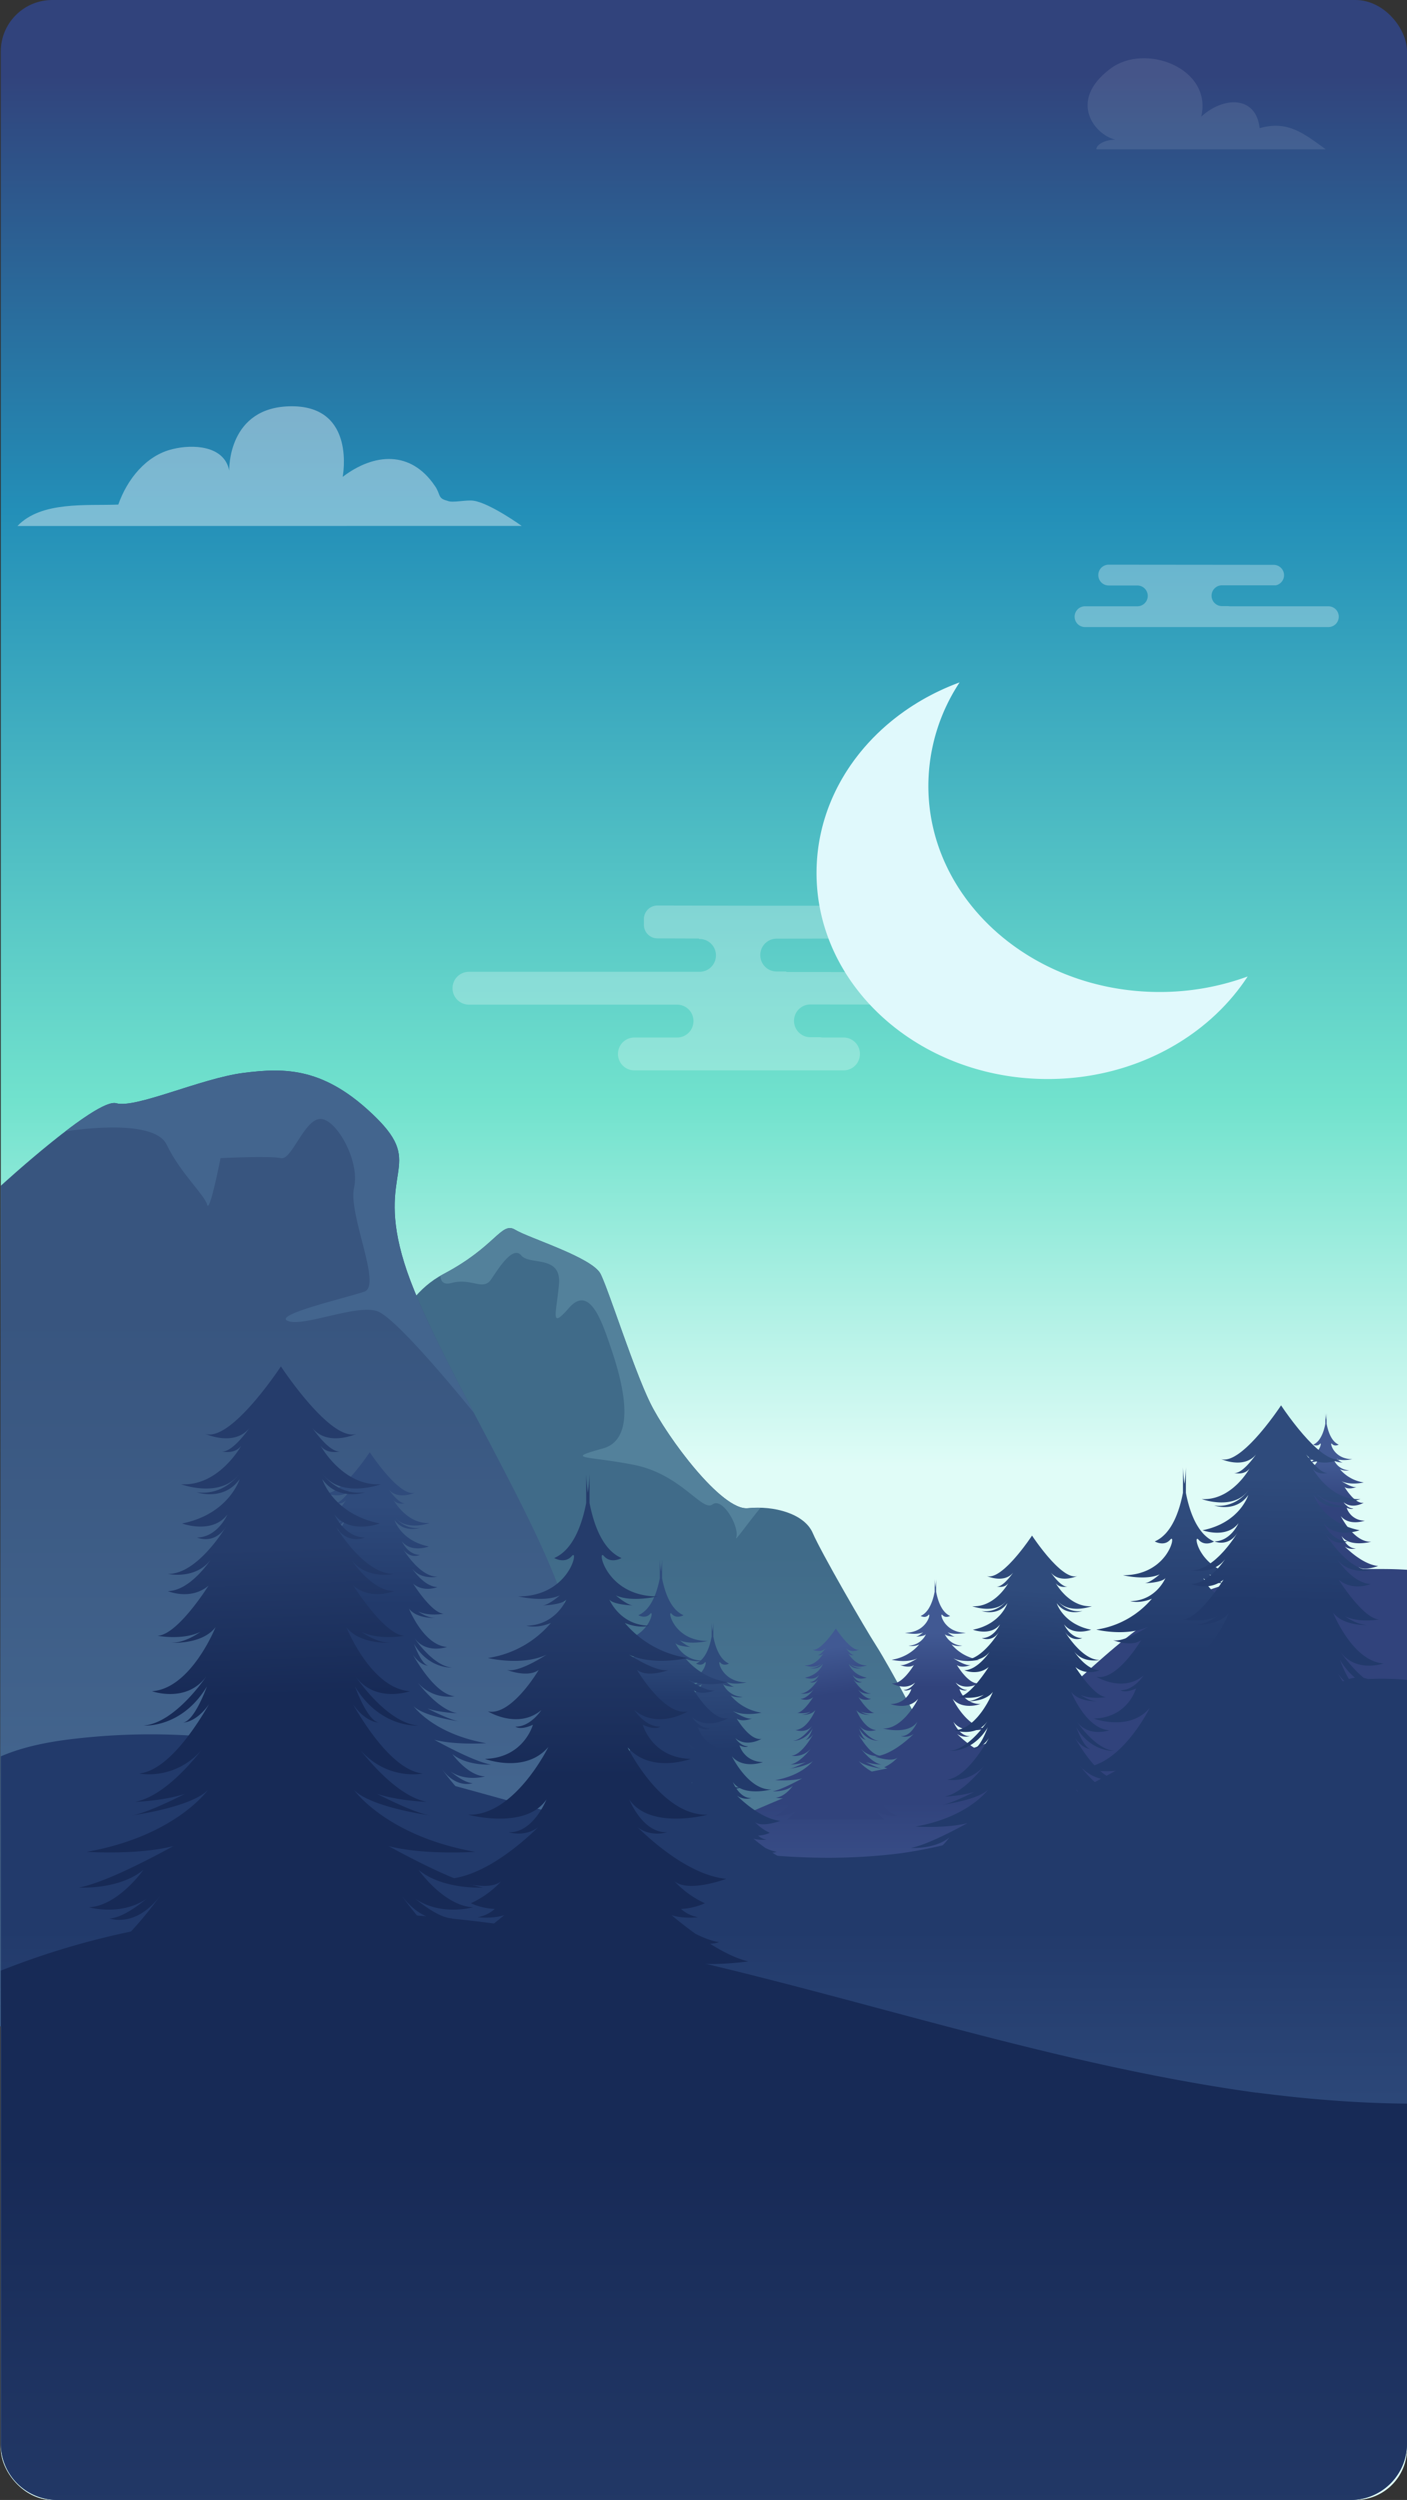 <svg id="Layer_1" data-name="Layer 1" xmlns="http://www.w3.org/2000/svg" xmlns:xlink="http://www.w3.org/1999/xlink" viewBox="0 0 839.22 1491.11"><rect x="0" y="0" width="839.22" height="1491.11" fill="#333333" stroke="none"/><defs><style>.cls-1{fill:url(#linear-gradient);}.cls-2{fill:url(#linear-gradient-2);}.cls-3{fill:url(#linear-gradient-3);}.cls-4{fill:#43658e;}.cls-5{fill:#53819b;}.cls-6{fill:url(#linear-gradient-4);}.cls-7{fill:url(#linear-gradient-5);}.cls-8{fill:url(#linear-gradient-6);}.cls-9{fill:url(#linear-gradient-7);}.cls-10{fill:url(#linear-gradient-8);}.cls-11{fill:url(#linear-gradient-9);}.cls-12{fill:url(#linear-gradient-10);}.cls-13{fill:url(#linear-gradient-11);}.cls-14{fill:url(#linear-gradient-12);}.cls-15{fill:url(#linear-gradient-13);}.cls-16{fill:url(#linear-gradient-14);}.cls-17{fill:url(#linear-gradient-15);}.cls-18{fill:url(#linear-gradient-16);}.cls-19{fill:url(#linear-gradient-17);}.cls-20{opacity:0.1;}.cls-21,.cls-22,.cls-23{fill:#fff;}.cls-22{opacity:0.3;}.cls-23{opacity:0.25;}.cls-24{fill:#e0f9fc;}.cls-25{opacity:0.4;}</style><linearGradient id="linear-gradient" x1="419.84" y1="883.61" x2="419.84" y2="44.86" gradientUnits="userSpaceOnUse"><stop offset="0.01" stop-color="#e0fcf7"/><stop offset="0.27" stop-color="#71e2cd"/><stop offset="0.69" stop-color="#238fb8"/><stop offset="1" stop-color="#31437c"/></linearGradient><linearGradient id="linear-gradient-2" x1="1055.01" y1="1386.08" x2="1055.01" y2="1161.37" gradientUnits="userSpaceOnUse"><stop offset="0" stop-color="#53819b"/><stop offset="1" stop-color="#406b89"/></linearGradient><linearGradient id="linear-gradient-3" x1="1023.12" y1="1304.19" x2="1023.12" y2="1021.05" gradientUnits="userSpaceOnUse"><stop offset="0" stop-color="#43658e"/><stop offset="1" stop-color="#38557f"/></linearGradient><linearGradient id="linear-gradient-4" x1="1151.95" y1="1389.75" x2="1151.95" y2="1311.38" gradientUnits="userSpaceOnUse"><stop offset="0" stop-color="#415993"/><stop offset="1" stop-color="#31437c"/></linearGradient><linearGradient id="linear-gradient-5" x1="1140.44" y1="1220.26" x2="1144.16" y2="1247.49" xlink:href="#linear-gradient-4"/><linearGradient id="linear-gradient-6" x1="1212.16" y1="1210.38" x2="1212.16" y2="1242.45" xlink:href="#linear-gradient-4"/><linearGradient id="linear-gradient-7" x1="1445.2" y1="1109.15" x2="1445.2" y2="1135.55" xlink:href="#linear-gradient-4"/><linearGradient id="linear-gradient-8" x1="1075.65" y1="1236.92" x2="1077.11" y2="1280.01" gradientUnits="userSpaceOnUse"><stop offset="0" stop-color="#2f4b7c"/><stop offset="1" stop-color="#223a6b"/></linearGradient><linearGradient id="linear-gradient-9" x1="875.01" y1="1134.09" x2="875.01" y2="1193.25" xlink:href="#linear-gradient-8"/><linearGradient id="linear-gradient-10" x1="1048.62" y1="1221.27" x2="1048.62" y2="1250.49" xlink:href="#linear-gradient-8"/><linearGradient id="linear-gradient-11" x1="1074.26" y1="1519.07" x2="1074.26" y2="1387.02" xlink:href="#linear-gradient-8"/><linearGradient id="linear-gradient-12" x1="1282.91" y1="1185.49" x2="1279.26" y2="1232.97" xlink:href="#linear-gradient-8"/><linearGradient id="linear-gradient-13" x1="1360.76" y1="1139.71" x2="1360.76" y2="1220.57" xlink:href="#linear-gradient-8"/><linearGradient id="linear-gradient-14" x1="1413.01" y1="1117.45" x2="1411.41" y2="1191.32" xlink:href="#linear-gradient-8"/><linearGradient id="linear-gradient-15" x1="813.51" y1="1159.12" x2="816.79" y2="1247.86" gradientUnits="userSpaceOnUse"><stop offset="0" stop-color="#253c6b"/><stop offset="1" stop-color="#172a56"/></linearGradient><linearGradient id="linear-gradient-16" x1="1005.06" y1="1196.92" x2="1005.06" y2="1295.15" xlink:href="#linear-gradient-15"/><linearGradient id="linear-gradient-17" x1="1074.26" y1="1792.98" x2="1074.26" y2="1518.63" xlink:href="#linear-gradient-15"/></defs><rect class="cls-1" x="0.47" width="838.75" height="1491.11" rx="30.7"/><path class="cls-2" d="M884.5,1051.1S887.78,1012.48,919,996s34.36-31.45,42.65-26.41,46.09,16.55,51,26.41,19.72,56.82,29.58,76.89,42.6,64.45,58.28,62.8,33.75,3.33,38.68,14.81,31.23,57,37.8,67.12,35.78,62.69,34.33,67.62,26.87,74,26.87,74l-100.64,44.28-215.14-46.87s-41.49-95.16-48.89-105S884.5,1051.1,884.5,1051.1Z" transform="translate(-654.42 -236.13)"/><path class="cls-3" d="M654.83,943.45s57.35-52.58,68.9-49.3,50.43-14.79,75.76-18.07,48.73-3.29,78.9,26.29-.15,31.22,17.18,87.1,86.92,161,99.17,216.32,48.14,168.14,62.57,175.58,334.5,32.6,334.5,32.6L1079,1551.86,654.42,1444.69Z" transform="translate(-654.42 -236.13)"/><path class="cls-4" d="M753.85,918.87c8,16.8,22.65,30,24.11,35.79s8-27.76,8-27.76,29.58-1.46,36,0,13.7-22.64,23.2-23.37,24.1,24.83,20.45,40.9,16.74,58.44,6.18,62.09-55.12,13.88-45.62,17.53,40.9-10.23,53.32-5.84,57.51,60.54,57.59,60.64c-17.65-33.59-34.21-65.85-41.51-89.38-17.33-55.88,13-57.52-17.18-87.1s-53.58-29.58-78.9-26.29-64.2,21.36-75.76,18.07c-4.76-1.35-17.3,6.78-30.39,16.82h0S745.82,902.07,753.85,918.87Z" transform="translate(-654.42 -236.13)"/><path class="cls-5" d="M947.36,999.22c4.81-7.13,13-20.27,18-14.25s24.1-.56,22.46,17.25-5.48,27.13,6,14,18.63,5.48,23.56,19.72,20.27,57.52-3.29,64.1-9.82,4.24,18.37,9.79,40.81,28.22,46.91,23.62,16.35,13.7,14.16,19.73c-1,2.86,5.83-7.17,14.5-17.71a57.9,57.9,0,0,0-7.47.28c-15.68,1.65-48.42-42.73-58.28-62.8s-24.65-67-29.58-76.89-42.73-21.36-51-26.41S950.23,979.61,919,996c-.64.34-1.26.7-1.88,1.06.18,3.28,1.76,5.61,6.55,4.31C935.73,998.12,942.55,1006.34,947.36,999.22Z" transform="translate(-654.42 -236.13)"/><path class="cls-6" d="M1493.64,1172.43c-4.78-.32-9.58-.44-14.37-.46-15.89-.06-31.82,0-47.67,1.23-32.92,2.56-64.62,10.56-91.94,29.75-12,8.43-23.16,18-34.09,27.77-5.15,4.61-10.27,9.25-15.47,13.8-2.6,2.27-5.21,4.52-7.86,6.72-1.32,1.1-2.64,2.19-4,3.27l-2.37,1.89-.85.64c-5,3.72-10.18,7.3-15.57,10.51q-4.48,2.67-9.17,5a70,70,0,0,1-9.58,4.16c-14.7,5.49-30.07,8.84-45.43,11.91-14.85,3-29.79,5.64-44.4,9.66-16.36,4.5-31.79,11.37-47.34,18-10.54,4.52-27.91,10.88-39.78,12.66-17.31,2.58-35.3.92-52.62-.59-34.89-3-69.57-4.35-104.54-1.73-15.91,1.2-31.77,3.09-47.53,5.51a39,39,0,0,0-19.31-1.67c-17.38,2.76-28.15,18.29-29.38,35.09-2.56,34.82,32.15,53.5,54.28,73.67,24.19,22,46.93,45.25,73.88,64.06,25.45,17.77,53.31,31.69,82.23,42.87,60.23,23.29,125.34,32.31,189.65,33.06,35.1.41,70.18-1.64,105.11-5s70.43-7.1,105.13-13.22c25.09-4.43,50.55-11.47,73-24Zm-646,192-.11,0c.18,0,.3,0,.34,0Z" transform="translate(-654.42 -236.13)"/><path class="cls-7" d="M1190.67,1319.15c-5.71.48-15.26-13.1-15.26-13.1,4.62,6.19,9.53,4.32,9.53,4.32-2.14-.07-5-2.11-6.93-3.67,4.83,3.3,10.77,1.59,10.77,1.59-5.45-.24-10.17-7-10.17-7,4.56,3.77,12,3.29,12,3.29-4.43-.81-12.35-4.85-17.61-7.73,6.52,1.73,16.17,1.08,16.17,1.08-16.53-2.92-22.59-11.52-22.59-11.52,2.94,3,12.71,4.53,14.2,4.74-2.37-.37-6.71-2.4-9.91-4a38.9,38.9,0,0,0,9.25,1.49c-4.8-.93-9.68-6.28-12.3-9.58a12.79,12.79,0,0,0,11.56,4.3c-5.15-.55-10.28-8.16-13-12.91,2.44,3.46,4.79,3.41,4.79,3.41-2.16-.4-4.4-6.73-4.4-6.73,4.72,7.85,11.76,7.29,11.76,7.29-5.92-.48-11.68-9.21-11.68-9.21,3.68,5.13,10.16,2.8,10.16,2.8-7.28-.48-11.85-11.92-11.85-11.92,2.23,2.9,7,3,8.4,2.9a10,10,0,0,1-5.6-2c3.39,1.62,8,.74,8,.74-3.76-.16-9.5-9.34-9.5-9.34,3.36,2.83,7.58,1,7.58,1-4.22,0-8-5.81-8-5.81,2.83,3.73,8,2.61,8,2.61-5.66.11-10.94-9-10.94-9,2.19,3.68,5.5,2.18,5.5,2.18-3.85-.05-5.66-4.26-5.66-4.26,2.88,3.73,8.43,1.65,8.43,1.65-8.75-1.76-10.73-8.27-10.73-8.27,3,4.21,8,2.45,8,2.45a8.59,8.59,0,0,1-8-3.52c3.47,4.8,10.94,2,10.94,2-7.09.43-11.26-7.21-11.26-7.21,1.29,1.77,3.69,1.07,3.69,1.07-2,.38-5.18-4.32-5.18-4.32,2.88,3.52,8.22,1.07,8.22,1.07-4.8,1.6-14.09-12.57-14.09-12.57s-9.3,14.17-14.1,12.57c0,0,5.34,2.45,8.22-1.07,0,0-3.2,4.7-5.18,4.32,0,0,2.4.7,3.69-1.07,0,0-4.17,7.64-11.26,7.21,0,0,7.47,2.77,10.94-2a8.59,8.59,0,0,1-8,3.52s5,1.76,8-2.45c0,0-2,6.51-10.73,8.27,0,0,5.55,2.08,8.43-1.65,0,0-1.81,4.21-5.66,4.26,0,0,3.31,1.5,5.5-2.18,0,0-5.28,9.07-10.94,9,0,0,5.12,1.12,7.95-2.61,0,0-3.73,5.76-7.95,5.81,0,0,4.22,1.82,7.58-1,0,0-5.74,9.18-9.5,9.34,0,0,4.62.88,8-.74a10,10,0,0,1-5.6,2c1.43.06,6.17,0,8.4-2.9,0,0-4.57,11.44-11.85,11.92,0,0,6.48,2.33,10.17-2.8,0,0-5.77,8.73-11.69,9.21,0,0,7,.56,11.76-7.29,0,0-2.24,6.33-4.4,6.73,0,0,2.35.05,4.79-3.41-2.73,4.75-7.86,12.36-13,12.91a12.79,12.79,0,0,0,11.56-4.3c-2.62,3.3-7.5,8.65-12.3,9.58a38.9,38.9,0,0,0,9.25-1.49c-3.2,1.62-7.54,3.65-9.91,4,1.49-.21,11.26-1.72,14.2-4.74,0,0-6.06,8.6-22.59,11.52,0,0,9.65.65,16.17-1.08-5.26,2.88-13.18,6.92-17.61,7.73,0,0,7.45.48,12-3.29,0,0-4.72,6.73-10.17,7,0,0,5.95,1.71,10.77-1.59-1.91,1.56-4.79,3.6-6.93,3.67,0,0,4.91,1.87,9.53-4.32,0,0-9.55,13.58-15.26,13.1,0,0,7.91.82,14-2.81a59.85,59.85,0,0,1-5.28,5h58a59.85,59.85,0,0,1-5.28-5C1182.76,1320,1190.67,1319.15,1190.67,1319.15Z" transform="translate(-654.42 -236.13)"/><path class="cls-8" d="M1188.7,1304.92c-4.39,2.72-13.08,7.68-17.83,7.59,0,0,1.4.21,3.51.41H1250c2.1-.2,3.5-.41,3.5-.41-4.75.09-13.43-4.87-17.82-7.59,6.16,2.23,18.49.44,18.49.44a34,34,0,0,1-10-4.6,7.68,7.68,0,0,0,2.35-.42,21.68,21.68,0,0,1-6.16-2.15c-2.24-1.61-4.38-3.31-6.28-4.89a18.8,18.8,0,0,0,7,.53,9,9,0,0,1-4.49-2.16,17,17,0,0,0,6.26-1.49,25,25,0,0,1-8-5.78c3.66,3.13,13.6-.61,13.6-.61-9.4-.84-19.33-9.68-23.21-13.5a9,9,0,0,0,7.78,1.33c-6.4.37-9.93-8.55-9.93-8.55,5.49,8.07,20.52,4,20.52,4-12.15.48-21-17.72-21-17.72,6,7.11,16.61,3.14,16.61,3.14a13,13,0,0,1-12.55-8.92c3.4,1.57,4.57.48,4.57.48-3.92.12-6.79-4.34-6.79-4.34,6.14,5.18,14,.36,14,.36-6.14,1.33-13.29-10.84-13.29-10.84,2.93,2.17,8.33,0,8.33,0-2.47.61-7.22-2-10.4-4,6.51,3,15.36.86,15.36.86a26.71,26.71,0,0,1-16.47-9.16,10,10,0,0,0,6.41.72,11.72,11.72,0,0,1-10.46-6.87c1,1.45,6.27,1.57,6.27,1.57-1.57,0-4.56-2.65-4.56-2.65,4.12,1.9,10.88.28,10.88.28-13.53,0-15.88-12.75-14-10.58s4.62.55,4.62.55c-5-2.16-7.31-8.94-8.36-14.41V1178a45.34,45.34,0,0,1-.44,4.88,46.68,46.68,0,0,1-.43-4.88v7.55c-1.06,5.47-3.35,12.25-8.36,14.41,0,0,2.76,1.62,4.62-.55s-.5,10.58-14,10.58c0,0,6.76,1.62,10.88-.28,0,0-3,2.65-4.57,2.65,0,0,5.23-.12,6.28-1.57a11.74,11.74,0,0,1-10.46,6.87,10,10,0,0,0,6.41-.72,26.75,26.75,0,0,1-16.48,9.16s8.86,2.17,15.37-.86c-3.18,2-7.93,4.6-10.4,4,0,0,5.4,2.17,8.32,0,0,0-7.14,12.17-13.29,10.84,0,0,7.85,4.82,14-.36,0,0-2.87,4.46-6.8,4.34,0,0,1.18,1.09,4.58-.48a13,13,0,0,1-12.55,8.92s10.59,4,16.6-3.14c0,0-8.89,18.2-21,17.72,0,0,15,4.09,20.53-4,0,0-3.53,8.92-9.94,8.55a9,9,0,0,0,7.79-1.33c-3.88,3.82-13.81,12.66-23.21,13.5,0,0,9.93,3.74,13.59.61a24.85,24.85,0,0,1-8,5.78,17,17,0,0,0,6.25,1.49,9,9,0,0,1-4.48,2.16,18.8,18.8,0,0,0,7-.53c-1.9,1.58-4,3.28-6.29,4.89a21.47,21.47,0,0,1-6.16,2.15,7.79,7.79,0,0,0,2.36.42,33.91,33.91,0,0,1-10,4.6S1182.54,1307.15,1188.7,1304.92Zm42.55,5.36h0l-.13-.22Zm-38-.22-.12.22h0A1.64,1.64,0,0,0,1193.21,1310.06Z" transform="translate(-654.42 -236.13)"/><path class="cls-9" d="M1425,1188.43c-3.79,2.35-11.29,6.62-15.39,6.55,0,0,1.21.18,3,.35h65.23c1.82-.17,3-.35,3-.35-4.09.07-11.59-4.2-15.38-6.55,5.31,1.93,16,.38,16,.38a29.51,29.51,0,0,1-8.64-4,6.7,6.7,0,0,0,2-.37,18.55,18.55,0,0,1-5.32-1.85c-1.93-1.39-3.78-2.85-5.42-4.22a16.31,16.31,0,0,0,6,.46,7.76,7.76,0,0,1-3.87-1.87,14.61,14.61,0,0,0,5.4-1.28,21.49,21.49,0,0,1-6.89-5c3.16,2.71,11.74-.52,11.74-.52-8.12-.73-16.69-8.36-20-11.65a7.76,7.76,0,0,0,6.72,1.15c-5.53.31-8.58-7.39-8.58-7.39,4.74,7,17.72,3.44,17.72,3.44-10.49.41-18.17-15.29-18.17-15.29,5.19,6.13,14.34,2.7,14.34,2.7a11.19,11.19,0,0,1-10.84-7.7c2.94,1.36,4,.42,4,.42-3.38.1-5.87-3.74-5.87-3.74,5.31,4.47,12.08.31,12.08.31-5.31,1.14-11.47-9.36-11.47-9.36,2.52,1.87,7.18,0,7.18,0-2.13.52-6.23-1.72-9-3.45,5.63,2.62,13.27.74,13.27.74a23.07,23.07,0,0,1-14.22-7.9,8.62,8.62,0,0,0,5.53.62,10.12,10.12,0,0,1-9-5.93c.9,1.25,5.42,1.36,5.42,1.36-1.36,0-3.94-2.29-3.94-2.29,3.55,1.64,9.39.24,9.39.24-11.68,0-13.71-11-12.11-9.13s4,.47,4,.47c-4.33-1.86-6.31-7.72-7.22-12.43v-6.53a41,41,0,0,1-.38,4.22c-.33-2.46-.37-4.22-.37-4.22v6.53c-.91,4.71-2.89,10.57-7.22,12.43,0,0,2.39,1.4,4-.47s-.43,9.13-12.11,9.13c0,0,5.84,1.4,9.39-.24,0,0-2.58,2.29-3.94,2.29,0,0,4.52-.11,5.42-1.36a10.12,10.12,0,0,1-9,5.93,8.62,8.62,0,0,0,5.53-.62,23.07,23.07,0,0,1-14.22,7.9s7.64,1.88,13.26-.74c-2.74,1.73-6.84,4-9,3.45,0,0,4.66,1.87,7.18,0,0,0-6.17,10.5-11.47,9.36,0,0,6.77,4.16,12.08-.31,0,0-2.49,3.84-5.87,3.74,0,0,1,.94,4-.42a11.19,11.19,0,0,1-10.84,7.7s9.14,3.43,14.34-2.7c0,0-7.68,15.7-18.17,15.29,0,0,13,3.53,17.71-3.44,0,0-3,7.7-8.57,7.39a7.76,7.76,0,0,0,6.72-1.15c-3.35,3.29-11.92,10.92-20,11.65,0,0,8.58,3.23,11.74.52a21.49,21.49,0,0,1-6.89,5,14.61,14.61,0,0,0,5.4,1.28,7.76,7.76,0,0,1-3.87,1.87,16.31,16.31,0,0,0,6-.46c-1.64,1.37-3.49,2.83-5.43,4.22a18.39,18.39,0,0,1-5.31,1.85,6.7,6.7,0,0,0,2,.37,29.51,29.51,0,0,1-8.64,4S1419.63,1190.36,1425,1188.43Zm36.73,4.63h0l-.11-.19Zm-32.83-.19-.11.19h0Z" transform="translate(-654.42 -236.13)"/><path class="cls-10" d="M1053.12,1345.79c-4.91,3-14.62,8.58-19.93,8.48,0,0,1.57.23,3.92.45h84.49c2.35-.22,3.91-.45,3.91-.45-5.31.1-15-5.44-19.93-8.48,6.89,2.49,20.68.49,20.68.49a38.15,38.15,0,0,1-11.2-5.15,8.4,8.4,0,0,0,2.64-.47,24,24,0,0,1-6.89-2.4c-2.51-1.8-4.9-3.69-7-5.47a20.83,20.83,0,0,0,7.78.6,10.05,10.05,0,0,1-5-2.42,19,19,0,0,0,7-1.66,27.7,27.7,0,0,1-8.92-6.47c4.09,3.5,15.2-.67,15.2-.67-10.51-1-21.61-10.83-25.95-15.1a10,10,0,0,0,8.7,1.49c-7.16.41-11.1-9.56-11.1-9.56,6.13,9,22.94,4.44,22.94,4.44-13.59.54-23.53-19.8-23.53-19.8,6.72,7.95,18.56,3.5,18.56,3.5-11.4-.27-14-10-14-10,3.8,1.75,5.12.54,5.12.54-4.39.14-7.6-4.85-7.6-4.85,6.87,5.8,15.64.41,15.64.41-6.87,1.48-14.86-12.13-14.86-12.13,3.27,2.43,9.3,0,9.3,0-2.76.68-8.07-2.22-11.62-4.46,7.28,3.38,17.18,1,17.18,1a29.88,29.88,0,0,1-18.42-10.24c4.24,1.75,7.16.81,7.16.81a13.11,13.11,0,0,1-11.69-7.68c1.17,1.62,7,1.75,7,1.75-1.76,0-5.11-3-5.11-3,4.6,2.12,12.17.3,12.17.3-15.13,0-17.76-14.25-15.69-11.82s5.17.6,5.17.6c-5.6-2.4-8.17-10-9.35-16.1v-8.45a52.86,52.86,0,0,1-.49,5.47,52.86,52.86,0,0,1-.49-5.47v8.45c-1.17,6.11-3.74,13.7-9.34,16.1,0,0,3.09,1.82,5.16-.6s-.56,11.82-15.68,11.82c0,0,7.56,1.82,12.16-.3,0,0-3.35,3-5.1,3,0,0,5.85-.13,7-1.75a13.11,13.11,0,0,1-11.7,7.68s2.93.94,7.16-.81a29.84,29.84,0,0,1-18.41,10.24s9.89,2.42,17.18-1c-3.56,2.24-8.87,5.14-11.63,4.46,0,0,6,2.43,9.31,0,0,0-8,13.61-14.86,12.13,0,0,8.77,5.39,15.64-.41,0,0-3.22,5-7.6,4.85,0,0,1.31,1.21,5.11-.54,0,0-2.63,9.7-14,10,0,0,11.84,4.45,18.56-3.5,0,0-9.94,20.34-23.53,19.8,0,0,16.81,4.58,23-4.44,0,0-4,10-11.11,9.56a10,10,0,0,0,8.7-1.49c-4.34,4.27-15.43,14.15-26,15.1,0,0,11.11,4.17,15.2.67a27.73,27.73,0,0,1-8.91,6.47,18.87,18.87,0,0,0,7,1.66,10.05,10.05,0,0,1-5,2.42,20.83,20.83,0,0,0,7.78-.6c-2.12,1.78-4.51,3.67-7,5.47a23.81,23.81,0,0,1-6.89,2.4,8.48,8.48,0,0,0,2.64.47,38.15,38.15,0,0,1-11.2,5.15S1046.24,1348.28,1053.12,1345.79Zm47.58,6h0l-.14-.24Zm-42.53-.24-.14.24h0Z" transform="translate(-654.42 -236.13)"/><path class="cls-11" d="M947.36,1316.52c-11,.92-29.28-25.14-29.28-25.14,8.85,11.88,18.27,8.3,18.27,8.3-4.09-.13-9.63-4-13.29-7,9.26,6.32,20.66,3,20.66,3-10.44-.46-19.5-13.36-19.5-13.36,8.75,7.22,23,6.3,23,6.3-8.51-1.55-23.7-9.3-33.8-14.83,12.52,3.31,31,2.08,31,2.08-31.71-5.61-43.34-22.12-43.34-22.12,5.64,5.81,24.39,8.7,27.26,9.12-4.55-.71-12.89-4.61-19-7.72,7.93,2.56,17.76,2.85,17.76,2.85-9.22-1.78-18.58-12-23.6-18.38a24.5,24.5,0,0,0,22.16,8.25c-9.87-1-19.71-15.65-25-24.78,4.68,6.65,9.19,6.55,9.19,6.55-4.15-.76-8.45-12.9-8.45-12.9,9.06,15,22.58,14,22.58,14-11.37-.92-22.43-17.66-22.43-17.66,7.07,9.83,19.51,5.37,19.51,5.37-14-.92-22.73-22.88-22.73-22.88,4.28,5.57,13.37,5.68,16.1,5.57-3.94.09-7.85-1.92-10.74-3.92,6.5,3.12,15.37,1.42,15.37,1.42-7.22-.31-18.22-17.92-18.22-17.92,6.45,5.43,14.54,2,14.54,2-8.09-.1-15.26-11.16-15.26-11.16,5.43,7.16,15.26,5,15.26,5-10.86.21-21-17.2-21-17.2,4.19,7.07,10.54,4.2,10.54,4.2-7.37-.1-10.85-8.19-10.85-8.19,5.53,7.17,16.18,3.17,16.18,3.17-16.8-3.37-20.58-15.87-20.58-15.87,5.73,8.09,15.35,4.71,15.35,4.71-10,1.34-15.35-6.75-15.35-6.75,6.65,9.21,21,3.89,21,3.89-13.62.82-21.61-13.82-21.61-13.82,2.46,3.37,7.07,2,7.07,2-3.79.72-9.93-8.29-9.93-8.29,5.52,6.76,15.76,2,15.76,2-9.21,3.07-27-24.11-27-24.11s-17.82,27.18-27,24.11c0,0,10.24,4.71,15.77-2,0,0-6.14,9-9.93,8.29,0,0,4.61,1.33,7.06-2,0,0-8,14.64-21.6,13.82,0,0,14.33,5.32,21-3.89,0,0-5.32,8.09-15.36,6.75,0,0,9.63,3.38,15.36-4.71,0,0-3.79,12.5-20.58,15.87,0,0,10.65,4,16.18-3.17,0,0-3.48,8.09-10.86,8.19,0,0,6.35,2.87,10.55-4.2,0,0-10.14,17.41-21,17.2,0,0,9.83,2.15,15.26-5,0,0-7.17,11.06-15.26,11.16,0,0,8.09,3.48,14.54-2,0,0-11,17.61-18.23,17.92,0,0,8.88,1.7,15.37-1.42-2.88,2-6.79,4-10.73,3.92,2.73.11,11.82,0,16.1-5.57,0,0-8.76,22-22.73,22.88,0,0,12.44,4.46,19.5-5.37,0,0-11.06,16.74-22.42,17.66,0,0,13.51,1.07,22.58-14,0,0-4.3,12.14-8.45,12.9,0,0,4.51.1,9.19-6.55-5.24,9.13-15.09,23.73-25,24.78a24.52,24.52,0,0,0,22.17-8.25c-5,6.34-14.38,16.6-23.6,18.38,0,0,9.82-.29,17.75-2.85-6.13,3.11-14.47,7-19,7.72,2.87-.42,21.61-3.31,27.25-9.12,0,0-11.62,16.51-43.34,22.12,0,0,18.52,1.23,31-2.08-10.1,5.53-25.29,13.28-33.79,14.83,0,0,14.28.92,23-6.3,0,0-9.06,12.9-19.51,13.36,0,0,11.4,3.28,20.67-3-3.67,3-9.21,6.91-13.3,7,0,0,9.42,3.58,18.28-8.3,0,0-18.33,26.06-29.28,25.14,0,0,15.18,1.57,26.87-5.4a110,110,0,0,1-10.11,9.61H930.6a110.06,110.06,0,0,1-10.12-9.61C932.17,1318.09,947.36,1316.52,947.36,1316.52Z" transform="translate(-654.42 -236.13)"/><path class="cls-12" d="M1012.66,1360.41c-6.74,4.16-20,11.76-27.33,11.62,0,0,2.14.32,5.37.63h115.84c3.23-.31,5.38-.63,5.38-.63-7.28.14-20.6-7.46-27.33-11.62,9.44,3.42,28.35.67,28.35.67-4.74-1.07-10.09-3.74-15.35-7.06a12,12,0,0,0,3.61-.64,32.86,32.86,0,0,1-9.44-3.3c-3.44-2.47-6.72-5.06-9.63-7.49a28.75,28.75,0,0,0,10.67.81,13.69,13.69,0,0,1-6.88-3.31,25.9,25.9,0,0,0,9.59-2.28,38,38,0,0,1-12.23-8.87c5.61,4.8,20.85-.92,20.85-.92-14.42-1.3-29.64-14.85-35.58-20.7,5.44,4.21,11.93,2,11.93,2-9.82.56-15.23-13.11-15.23-13.11,8.41,12.37,31.46,6.09,31.46,6.09-18.64.74-32.27-27.15-32.27-27.15,9.22,10.9,25.46,4.8,25.46,4.8-15.64-.37-19.24-13.67-19.24-13.67,5.21,2.41,7,.74,7,.74-6,.19-10.42-6.65-10.42-6.65,9.42,7.95,21.44.56,21.44.56-9.42,2-20.37-16.63-20.37-16.63,4.48,3.33,12.76,0,12.76,0-3.79.93-11.07-3-15.94-6.11,10,4.64,23.55,1.31,23.55,1.31a41,41,0,0,1-25.25-14c5.81,2.4,9.82,1.11,9.82,1.11-11.82-.18-16-10.53-16-10.53,1.6,2.22,9.62,2.4,9.62,2.4-2.41,0-7-4-7-4,6.31,2.91,16.68.41,16.68.41-20.74,0-24.35-19.53-21.5-16.2s7.07.83,7.07.83c-7.67-3.3-11.19-13.7-12.8-22.08v-11.58s-.08,3.12-.68,7.49a73.09,73.09,0,0,1-.67-7.49v11.58c-1.61,8.38-5.13,18.78-12.81,22.08,0,0,4.24,2.49,7.08-.83s-.77,16.2-21.51,16.2c0,0,10.37,2.5,16.69-.41,0,0-4.6,4-7,4,0,0,8-.18,9.62-2.4,0,0-4.21,10.35-16,10.53,0,0,4,1.29,9.82-1.11a41,41,0,0,1-25.25,14s13.57,3.33,23.56-1.31c-4.88,3.07-12.16,7-15.94,6.11,0,0,8.27,3.33,12.75,0,0,0-11,18.66-20.37,16.63,0,0,12,7.39,21.45-.56,0,0-4.41,6.84-10.43,6.65,0,0,1.81,1.67,7-.74,0,0-3.61,13.3-19.24,13.67,0,0,16.23,6.1,25.45-4.8,0,0-13.63,27.89-32.27,27.15,0,0,23.05,6.28,31.47-6.09,0,0-5.41,13.67-15.23,13.11,0,0,6.48,2.17,11.93-2-6,5.85-21.16,19.4-35.58,20.7,0,0,15.23,5.72,20.84.92a38,38,0,0,1-12.22,8.87,25.9,25.9,0,0,0,9.59,2.28,13.74,13.74,0,0,1-6.88,3.31,28.69,28.69,0,0,0,10.66-.81c-2.91,2.43-6.19,5-9.62,7.49a33,33,0,0,1-9.45,3.3,12.06,12.06,0,0,0,3.62.64c-5.27,3.32-10.62,6-15.36,7.06C984.3,1361.08,1003.21,1363.83,1012.66,1360.41Zm65.23,8.21h0c-.12-.22-.19-.33-.19-.33S1077.81,1368.51,1077.89,1368.62Zm-58.32-.33-.19.33h0C1019.43,1368.51,1019.51,1368.4,1019.57,1368.29Z" transform="translate(-654.42 -236.13)"/><path class="cls-13" d="M1493.64,1238.09a167.1,167.1,0,0,0-23.23-.5l-1.39-.38a18.43,18.43,0,0,0-13,1.63c-35.94,4.51-70.73,19-102.69,35.49-21,10.81-41.47,22.68-62.46,33.53-21.67,11.21-40.48,19.77-64,26.3a278.71,278.71,0,0,1-35.26,7.36,341.87,341.87,0,0,1-34.13,2.56c-12.06.29-24.13,0-36.17-.83q-8.58-.57-17.14-1.47c-6.46-.67-11.48-1.29-16.53-2-49.28-7.12-97.23-20.6-145.14-33.83-50-13.81-100.35-26.87-152.05-32.65a392.81,392.81,0,0,0-75.81-1.6c-20,1.64-41.07,4-59.71,12v409.9a33.64,33.64,0,0,0,33.64,33.64H1460a33.64,33.64,0,0,0,33.64-33.64Z" transform="translate(-654.42 -236.13)"/><path class="cls-14" d="M1342.38,1366.22c-11,.92-29.29-25.14-29.29-25.14,8.86,11.88,18.28,8.3,18.28,8.3-4.09-.13-9.63-4-13.29-7,9.26,6.32,20.66,3,20.66,3-10.44-.46-19.5-13.36-19.5-13.36,8.75,7.22,23,6.3,23,6.3-8.5-1.55-23.69-9.29-33.79-14.83,12.52,3.32,31,2.08,31,2.08-31.72-5.6-43.34-22.11-43.34-22.11,5.64,5.81,24.39,8.7,27.25,9.11-4.55-.71-12.89-4.61-19-7.71,7.93,2.55,17.75,2.85,17.75,2.85-9.22-1.79-18.58-12-23.6-18.39a24.52,24.52,0,0,0,22.17,8.25c-9.87-1-19.72-15.65-25-24.77,4.69,6.64,9.19,6.54,9.19,6.54-4.14-.76-8.44-12.9-8.44-12.9,9.06,15,22.57,14,22.57,14-11.36-.92-22.42-17.66-22.42-17.66,7.06,9.83,19.5,5.37,19.5,5.37-14-.92-22.73-22.88-22.73-22.88,4.28,5.57,13.37,5.68,16.11,5.57-4,.09-7.86-1.92-10.74-3.91,6.5,3.11,15.37,1.41,15.37,1.41-7.22-.31-18.23-17.92-18.23-17.92,6.45,5.43,14.54,1.95,14.54,1.95-8.09-.1-15.25-11.16-15.25-11.16,5.42,7.17,15.25,5,15.25,5-10.85.2-21-17.2-21-17.2,4.2,7.06,10.55,4.19,10.55,4.19-7.37-.1-10.85-8.19-10.85-8.19,5.52,7.17,16.17,3.18,16.17,3.18-16.79-3.38-20.58-15.87-20.58-15.87,5.74,8.09,15.36,4.71,15.36,4.71-10,1.33-15.36-6.76-15.36-6.76,6.66,9.21,21,3.89,21,3.89-13.62.82-21.6-13.82-21.6-13.82,2.46,3.38,7.06,2.05,7.06,2.05-3.79.71-9.93-8.3-9.93-8.3,5.53,6.76,15.77,2.05,15.77,2.05-9.22,3.07-27-24.11-27-24.11s-17.83,27.18-27,24.11c0,0,10.24,4.71,15.77-2.05,0,0-6.15,9-9.93,8.3,0,0,4.6,1.33,7.06-2.05,0,0-8,14.64-21.6,13.82,0,0,14.33,5.32,21-3.89,0,0-5.33,8.09-15.36,6.76,0,0,9.62,3.38,15.36-4.71,0,0-3.79,12.49-20.58,15.87,0,0,10.64,4,16.17-3.18,0,0-3.48,8.09-10.85,8.19,0,0,6.35,2.87,10.55-4.19,0,0-10.14,17.4-21,17.2,0,0,9.83,2.15,15.25-5,0,0-7.16,11.06-15.25,11.16,0,0,8.09,3.48,14.54-1.95,0,0-11,17.61-18.23,17.92,0,0,8.87,1.7,15.37-1.41-2.88,2-6.8,4-10.74,3.91,2.73.11,11.83,0,16.1-5.57,0,0-8.75,22-22.73,22.88,0,0,12.44,4.46,19.51-5.37,0,0-11.06,16.74-22.42,17.66,0,0,13.51,1.07,22.57-14,0,0-4.3,12.14-8.44,12.9,0,0,4.5.1,9.19-6.54-5.24,9.12-15.09,23.72-25,24.77a24.52,24.52,0,0,0,22.17-8.25c-5,6.34-14.39,16.6-23.6,18.39,0,0,9.82-.3,17.75-2.85-6.13,3.1-14.47,7-19,7.71,2.86-.41,21.61-3.3,27.25-9.11,0,0-11.63,16.51-43.34,22.11,0,0,18.51,1.24,31-2.08-10.1,5.54-25.29,13.28-33.79,14.83,0,0,14.28.92,23-6.3,0,0-9.06,12.9-19.5,13.36,0,0,11.4,3.28,20.66-3-3.66,3-9.2,6.91-13.29,7,0,0,9.42,3.58,18.28-8.3,0,0-18.33,26.06-29.29,25.14,0,0,15.19,1.57,26.88-5.4a112.82,112.82,0,0,1-10.11,9.62h111.16a112.82,112.82,0,0,1-10.11-9.62C1327.19,1367.79,1342.38,1366.22,1342.38,1366.22Z" transform="translate(-654.42 -236.13)"/><path class="cls-15" d="M1313.54,1366.78c-8.84,5.47-26.32,15.44-35.87,15.27,0,0,2.81.42,7,.82H1436.8c4.24-.4,7.06-.82,7.06-.82-9.56.17-27-9.8-35.88-15.27,12.4,4.49,37.22.89,37.22.89-6.22-1.4-13.24-4.92-20.15-9.27a15.43,15.43,0,0,0,4.74-.85c-3.83-.47-8.56-2.43-12.4-4.33-4.51-3.24-8.82-6.64-12.64-9.83,6.28,2,14,1.07,14,1.07a18,18,0,0,1-9-4.35,34,34,0,0,0,12.58-3,50,50,0,0,1-16-11.64c7.37,6.31,27.37-1.21,27.37-1.21-18.93-1.7-38.9-19.5-46.71-27.18,7.15,5.53,15.66,2.69,15.66,2.69-12.89.73-20-17.22-20-17.22,11.05,16.25,41.31,8,41.31,8-24.47,1-42.36-35.64-42.36-35.64,12.1,14.3,33.42,6.3,33.42,6.3-20.53-.48-25.26-17.94-25.26-17.94,6.84,3.15,9.21,1,9.21,1-7.9.24-13.68-8.73-13.68-8.73,12.36,10.42,28.15.72,28.15.72-12.37,2.67-26.75-21.82-26.75-21.82,5.88,4.36,16.75,0,16.75,0-5,1.22-14.53-4-20.93-8,13.11,6.09,30.93,1.72,30.93,1.72a53.74,53.74,0,0,1-33.15-18.43c7.63,3.16,12.89,1.46,12.89,1.46-15.52-.24-21-13.82-21-13.82,2.1,2.91,12.63,3.15,12.63,3.15-3.16,0-9.19-5.32-9.19-5.32,8.29,3.82,21.9.54,21.9.54-27.23,0-32-25.64-28.23-21.28s9.29,1.1,9.29,1.1c-10.08-4.34-14.7-18-16.82-29V1111.3a95.34,95.34,0,0,1-.88,9.84,95.34,95.34,0,0,1-.88-9.84v15.21c-2.12,11-6.74,24.65-16.82,29,0,0,5.56,3.27,9.29-1.1s-1,21.28-28.23,21.28c0,0,13.61,3.28,21.9-.54,0,0-6,5.32-9.19,5.32,0,0,10.53-.24,12.63-3.15,0,0-5.52,13.58-21,13.82,0,0,5.27,1.7,12.9-1.46a53.75,53.75,0,0,1-33.16,18.43s17.82,4.37,30.93-1.72c-6.4,4-16,9.25-20.93,8,0,0,10.87,4.36,16.75,0,0,0-14.38,24.49-26.75,21.82,0,0,15.79,9.7,28.16-.72,0,0-5.79,9-13.69,8.73,0,0,2.37,2.18,9.21-1,0,0-4.73,17.46-25.26,17.94,0,0,21.32,8,33.42-6.3,0,0-17.89,36.61-42.36,35.64,0,0,30.26,8.25,41.31-8,0,0-7.11,18-20,17.22,0,0,8.51,2.84,15.67-2.69-7.82,7.68-27.79,25.48-46.72,27.18,0,0,20,7.52,27.37,1.21a50,50,0,0,1-16,11.64,34,34,0,0,0,12.59,3,18.06,18.06,0,0,1-9,4.35s7.73,1,14-1.07c-3.82,3.19-8.13,6.59-12.64,9.83-3.84,1.9-8.56,3.86-12.4,4.33a15.46,15.46,0,0,0,4.75.85c-6.91,4.35-13.94,7.87-20.16,9.27C1276.32,1367.67,1301.15,1371.27,1313.54,1366.78Zm85.64,10.78h0c-.17-.28-.25-.43-.25-.43S1399.08,1377.42,1399.18,1377.56Zm-76.56-.43s-.08.15-.25.43h0C1322.44,1377.42,1322.54,1377.27,1322.62,1377.13Z" transform="translate(-654.42 -236.13)"/><path class="cls-16" d="M1493.64,1300.29c-29.29-9.3-40.49-25.17-40.49-25.17,7.48,7.7,32.32,11.53,36.12,12.07-6-.94-17.08-6.1-25.21-10.22,10.51,3.38,23.53,3.78,23.53,3.78-12.22-2.36-24.62-16-31.28-24.37,13.07,14.48,29.38,10.93,29.38,10.93-13.08-1.39-26.13-20.73-33.08-32.83,6.21,8.8,12.18,8.68,12.18,8.68-5.49-1-11.19-17.1-11.19-17.1,12,20,29.92,18.52,29.92,18.52-15.06-1.22-29.72-23.4-29.72-23.4,9.37,13,25.85,7.12,25.85,7.12-18.52-1.22-30.12-30.33-30.12-30.33,5.67,7.39,17.72,7.53,21.34,7.39-5.23.12-10.41-2.55-14.23-5.19,8.61,4.12,20.37,1.87,20.37,1.87-9.57-.4-24.16-23.74-24.16-23.74,8.55,7.19,19.27,2.57,19.27,2.57-10.72-.13-20.22-14.79-20.22-14.79,7.2,9.5,20.22,6.65,20.22,6.65-14.38.27-27.82-22.8-27.82-22.8,5.57,9.37,14,5.57,14,5.57-9.77-.14-14.38-10.86-14.38-10.86,7.32,9.5,21.44,4.21,21.44,4.21-22.26-4.48-27.28-21-27.28-21,7.6,10.72,20.36,6.24,20.36,6.24-13.3,1.76-20.36-9-20.36-9,8.82,12.21,27.82,5.16,27.82,5.16-18.05,1.08-28.63-18.32-28.63-18.32,3.25,4.48,9.36,2.71,9.36,2.71-5,.95-13.16-11-13.16-11,7.33,9,20.9,2.72,20.9,2.72-12.22,4.07-35.84-32-35.84-32s-23.63,36-35.84,32c0,0,13.57,6.24,20.9-2.72,0,0-8.14,11.94-13.16,11,0,0,6.1,1.77,9.36-2.71,0,0-10.59,19.4-28.63,18.32,0,0,19,7,27.81-5.16,0,0-7,10.72-20.35,9,0,0,12.76,4.48,20.35-6.24,0,0-5,16.55-27.27,21,0,0,14.11,5.29,21.44-4.21,0,0-4.61,10.72-14.38,10.86,0,0,8.41,3.8,14-5.57,0,0-13.43,23.07-27.82,22.8,0,0,13,2.85,20.22-6.65,0,0-9.5,14.66-20.22,14.79,0,0,10.72,4.62,19.27-2.57,0,0-14.58,23.34-24.15,23.74,0,0,11.76,2.25,20.37-1.87-3.82,2.64-9,5.31-14.23,5.19,3.62.14,15.67,0,21.34-7.39,0,0-11.6,29.11-30.13,30.33,0,0,16.49,5.9,25.85-7.12,0,0-14.65,22.18-29.71,23.4,0,0,17.91,1.43,29.92-18.52,0,0-5.7,16.08-11.2,17.1,0,0,6,.12,12.18-8.68-6.94,12.1-20,31.44-33.08,32.83,0,0,16.32,3.55,29.38-10.93-6.65,8.41-19.06,22-31.28,24.37,0,0,13-.4,23.54-3.78-8.13,4.12-19.19,9.28-25.22,10.22,3.8-.54,28.65-4.37,36.12-12.07,0,0-15.4,21.88-57.44,29.31,0,0,24.54,1.63,41.13-2.76-13.39,7.33-33.52,17.6-44.79,19.65,0,0,18.93,1.22,30.53-8.34,0,0-12,17.09-25.85,17.7,0,0,15.11,4.35,27.39-4-4.86,4-12.2,9.16-17.62,9.33,0,0,12.49,4.75,24.22-11,0,0-24.29,34.53-38.81,33.31,0,0,20.13,2.08,35.62-7.15a148.12,148.12,0,0,1-13.4,12.74h147.34a148.2,148.2,0,0,1-13.41-12.74,50.52,50.52,0,0,0,14.87,5.69V1346.3a175.48,175.48,0,0,1-18.06-21.31c6.56,8.79,13.34,11.18,18.06,11.59v-2.34a59.14,59.14,0,0,1-11.45-7.59,29.29,29.29,0,0,0,11.45,4.58v-7.74a60.18,60.18,0,0,1-9.92-10.51,32.85,32.85,0,0,0,9.92,5.42v-4.48c-8.42-3.83-17.21-8.43-24.17-12.25,7.44,2,16.47,2.72,24.17,3Z" transform="translate(-654.42 -236.13)"/><path class="cls-17" d="M942.68,1408.49c-18.28,1.54-48.86-41.94-48.86-41.94,14.78,19.82,30.5,13.84,30.5,13.84-6.83-.21-16.07-6.74-22.18-11.75,15.45,10.55,34.48,5.08,34.48,5.08-17.43-.76-32.55-22.29-32.55-22.29,14.61,12,38.44,10.51,38.44,10.51-14.19-2.58-39.54-15.51-56.38-24.74,20.88,5.52,51.77,3.47,51.77,3.47-52.92-9.36-72.32-36.91-72.32-36.91,9.41,9.7,40.69,14.52,45.48,15.21-7.59-1.19-21.51-7.69-31.75-12.87,13.23,4.26,29.63,4.75,29.63,4.75-15.38-3-31-20.09-39.38-30.67,16.45,18.22,37,13.76,37,13.76-16.47-1.75-32.9-26.11-41.65-41.34,7.82,11.09,15.34,10.93,15.34,10.93-6.92-1.28-14.1-21.53-14.1-21.53,15.12,25.12,37.68,23.32,37.68,23.32-19-1.53-37.42-29.47-37.42-29.47,11.79,16.4,32.55,9,32.55,9-23.32-1.53-37.93-38.18-37.93-38.18,7.14,9.3,22.31,9.47,26.87,9.3-6.58.15-13.11-3.21-17.92-6.54,10.84,5.2,25.64,2.36,25.64,2.36-12-.51-30.41-29.89-30.41-29.89,10.77,9.05,24.26,3.24,24.26,3.24-13.49-.17-25.45-18.62-25.45-18.62,9,12,25.45,8.37,25.45,8.37-18.11.34-35-28.7-35-28.7,7,11.79,17.6,7,17.6,7-12.3-.18-18.11-13.67-18.11-13.67,9.22,12,27,5.29,27,5.29-28-5.63-34.34-26.48-34.34-26.48,9.57,13.5,25.63,7.86,25.63,7.86-16.74,2.22-25.63-11.27-25.63-11.27,11.11,15.37,35,6.49,35,6.49-22.73,1.37-36.05-23.07-36.05-23.07,4.1,5.64,11.79,3.42,11.79,3.42-6.33,1.2-16.58-13.84-16.58-13.84,9.23,11.28,26.31,3.42,26.31,3.42-15.37,5.13-45.12-40.22-45.12-40.22s-29.74,45.35-45.11,40.22c0,0,17.08,7.86,26.31-3.42,0,0-10.26,15-16.58,13.84,0,0,7.69,2.22,11.79-3.42,0,0-13.32,24.44-36,23.07,0,0,23.92,8.88,35-6.49,0,0-8.89,13.49-25.63,11.27,0,0,16.06,5.64,25.63-7.86,0,0-6.32,20.85-34.34,26.48,0,0,17.76,6.67,27-5.29,0,0-5.81,13.49-18.11,13.67,0,0,10.59,4.78,17.6-7,0,0-16.92,29-35,28.7,0,0,16.41,3.59,25.46-8.37,0,0-12,18.45-25.46,18.62,0,0,13.5,5.81,24.26-3.24,0,0-18.36,29.38-30.41,29.89,0,0,14.81,2.84,25.65-2.36-4.81,3.33-11.34,6.69-17.92,6.54,4.56.17,19.73,0,26.87-9.3,0,0-14.61,36.65-37.93,38.18,0,0,20.76,7.43,32.55-9,0,0-18.45,27.94-37.42,29.47,0,0,22.56,1.8,37.67-23.32,0,0-7.17,20.25-14.09,21.53,0,0,7.52.16,15.34-10.93-8.75,15.23-25.18,39.59-41.65,41.34,0,0,20.54,4.46,37-13.76-8.38,10.58-24,27.7-39.38,30.67,0,0,16.39-.49,29.62-4.75-10.23,5.18-24.15,11.68-31.74,12.87,4.79-.69,36.07-5.51,45.48-15.21,0,0-19.4,27.55-72.32,36.91,0,0,30.89,2,51.77-3.47-16.84,9.23-42.19,22.16-56.38,24.74,0,0,23.83,1.53,38.44-10.51,0,0-15.12,21.53-32.55,22.29,0,0,19,5.47,34.48-5.08-6.11,5-15.35,11.54-22.18,11.75,0,0,15.72,6,30.5-13.84,0,0-30.58,43.48-48.86,41.94,0,0,25.34,2.62,44.84-9a187.4,187.4,0,0,1-16.87,16H914.71a186.08,186.08,0,0,1-16.87-16C917.34,1411.11,942.68,1408.49,942.68,1408.49Z" transform="translate(-654.42 -236.13)"/><path class="cls-18" d="M951.53,1405c-10,6.2-29.84,17.5-40.68,17.3,0,0,3.19.48,8,.93h172.43c4.8-.45,8-.93,8-.93-10.83.2-30.65-11.1-40.67-17.3,14.05,5.09,42.2,1,42.2,1-7.06-1.59-15-5.57-22.85-10.51a17.82,17.82,0,0,0,5.38-1c-4.35-.53-9.71-2.76-14.06-4.91-5.12-3.67-10-7.53-14.33-11.15,7.12,2.32,15.88,1.22,15.88,1.22a20.44,20.44,0,0,1-10.24-4.94,38.63,38.63,0,0,0,14.27-3.39,56.74,56.74,0,0,1-18.2-13.2c8.36,7.15,31-1.37,31-1.37-21.46-1.94-44.11-22.11-53-30.82,8.11,6.27,17.76,3,17.76,3-14.62.82-22.68-19.52-22.68-19.52,12.53,18.42,46.84,9.07,46.84,9.07-27.74,1.1-48-40.42-48-40.42,13.72,16.22,37.89,7.15,37.89,7.15-23.27-.55-28.64-20.35-28.64-20.35,7.76,3.58,10.44,1.1,10.44,1.1-9,.28-15.51-9.89-15.51-9.89,14,11.82,31.92.82,31.92.82-14,3-30.33-24.74-30.33-24.74,6.67,4.94,19,0,19,0-5.63,1.38-16.47-4.54-23.73-9.11,14.87,6.91,35.07,2,35.07,2a60.92,60.92,0,0,1-37.59-20.9c8.65,3.57,14.62,1.65,14.62,1.65-17.6-.27-23.87-15.67-23.87-15.67,2.39,3.3,14.32,3.57,14.32,3.57-3.58,0-10.42-6-10.42-6,9.4,4.33,24.84.62,24.84.62-30.88,0-36.25-29.08-32-24.13s10.54,1.24,10.54,1.24c-11.43-4.92-16.67-20.39-19.07-32.86v-17.25a107.15,107.15,0,0,1-1,11.16,110.65,110.65,0,0,1-1-11.16v17.25c-2.4,12.47-7.64,27.94-19.07,32.86,0,0,6.31,3.71,10.54-1.24s-1.14,24.13-32,24.13c0,0,15.43,3.71,24.83-.62,0,0-6.84,6-10.42,6,0,0,11.93-.27,14.32-3.57,0,0-6.26,15.4-23.87,15.67,0,0,6,1.92,14.62-1.65a60.92,60.92,0,0,1-37.59,20.9s20.2,5,35.07-2c-7.26,4.57-18.09,10.49-23.73,9.11,0,0,12.32,4.94,19,0,0,0-16.3,27.76-30.33,24.74,0,0,17.9,11,31.92-.82,0,0-6.56,10.17-15.51,9.89,0,0,2.69,2.48,10.44-1.1,0,0-5.37,19.8-28.64,20.35,0,0,24.17,9.07,37.89-7.15,0,0-20.28,41.52-48,40.42,0,0,34.31,9.35,46.84-9.07,0,0-8.06,20.34-22.67,19.52,0,0,9.64,3.22,17.76-3-8.86,8.71-31.51,28.88-53,30.82,0,0,22.68,8.52,31,1.37a56.74,56.74,0,0,1-18.2,13.2,38.7,38.7,0,0,0,14.27,3.39,20.44,20.44,0,0,1-10.24,4.94s8.76,1.1,15.88-1.22c-4.33,3.62-9.21,7.48-14.33,11.15-4.35,2.15-9.71,4.38-14.06,4.91a17.82,17.82,0,0,0,5.38,1c-7.83,4.94-15.79,8.92-22.85,10.51C909.32,1406,937.47,1410,951.53,1405Zm97.09,12.22h0l-.29-.5C1048.4,1416.84,1048.51,1417,1048.62,1417.17Zm-86.8-.5s-.09.18-.29.5h0C961.61,1417,961.72,1416.84,961.82,1416.67Z" transform="translate(-654.42 -236.13)"/><path class="cls-19" d="M1493.64,1693.6V1490.85c-18.54-.18-37.07-1.16-55.53-2.81-11.39-1-22.74-2.34-34.09-3.76l-.25,0-.29,0-3.41-.48c-3-.43-6-.87-9.07-1.33q-8.51-1.29-17-2.73c-45.39-7.66-90.23-18.22-134.78-29.7-87.92-22.65-175.18-48.89-265-63-82.63-13-166.43-15.82-248.49,2.62a468.25,468.25,0,0,0-70.81,21.86V1693.6a33.64,33.64,0,0,0,33.64,33.64H1460A33.64,33.64,0,0,0,1493.64,1693.6Z" transform="translate(-654.42 -236.13)"/><g class="cls-20"><path class="cls-21" d="M1445.2,325.2c-13.19-9.5-22.58-17.38-39.46-12.63-2.11-19.53-21.64-19-34.83-6.86,6.86-29-33.76-44.32-54.34-28.49-25.32,19-9.36,39.4,3.17,42.21-6.31,0-11.48,3-11.36,5.77Z" transform="translate(-654.42 -236.13)"/></g><path class="cls-22" d="M1315.7,585.35h17.11a6.2,6.2,0,0,1,6.2,6.2v0a6.21,6.21,0,0,1-6.21,6.2h-31.22a6.2,6.2,0,0,0-6.19,6.2v0a6.19,6.19,0,0,0,6.19,6.2h145.17a6.2,6.2,0,0,0,6.2-6.2v0a6.21,6.21,0,0,0-6.2-6.2h-58.61a6.45,6.45,0,0,1-1.17-.11h-3.7a6.21,6.21,0,0,1-6.2-6.21v0a6.21,6.21,0,0,1,6.21-6.19l32.18,0a6.22,6.22,0,0,0,4.85-6v0a6.2,6.2,0,0,0-6.2-6.21l-98.39-.1a6.2,6.2,0,0,0-6.21,6.2v0A6.2,6.2,0,0,0,1315.7,585.35Z" transform="translate(-654.42 -236.13)"/><path class="cls-23" d="M1046.56,795.83l24.77.09v.27h.37a9.77,9.77,0,0,1,9.76,9.78V806a9.78,9.78,0,0,1-9.78,9.76h-.35v0l-137.21,0a9.77,9.77,0,0,0-9.78,9.76v.06a9.78,9.78,0,0,0,9.76,9.78H1049l.54,0h8.75a9.77,9.77,0,0,1,9.76,9.78v.06a9.78,9.78,0,0,1-9.78,9.76h-8.7l-.58,0h-16.2a9.76,9.76,0,0,0-9.77,9.77v.06a9.77,9.77,0,0,0,9.77,9.77h124.79a9.77,9.77,0,0,0,9.76-9.77v-.06a9.76,9.76,0,0,0-9.76-9.77h-12.11a9.46,9.46,0,0,1-1.86-.18h-5.83a9.77,9.77,0,0,1-9.76-9.77V845a9.78,9.78,0,0,1,9.78-9.76l47.37.06a9.78,9.78,0,0,0,7.63-9.53v-.06a9.77,9.77,0,0,0-9.76-9.78l-59.6-.06v-.28h-5.78a9.77,9.77,0,0,1-9.76-9.77v-.07a9.78,9.78,0,0,1,9.78-9.76h0c.74,0,110.47-.13,111.12-.38,2.15-.83,5.57-4.82,5.57-7.26v-5c0-3.18-4.47-7-7.65-7H1109l-62.42-.13a8.08,8.08,0,0,0-8.09,8.08v3.43A8.08,8.08,0,0,0,1046.56,795.83Z" transform="translate(-654.42 -236.13)"/><path class="cls-24" d="M1346.05,827.8c-76.16,0-137.9-55-137.9-122.91a112.42,112.42,0,0,1,18.63-61.74c-50.08,18.42-85.33,62.37-85.33,113.66,0,67.88,61.74,122.91,137.9,122.91,50.91,0,95.37-24.59,119.26-61.18A152.12,152.12,0,0,1,1346.05,827.8Z" transform="translate(-654.42 -236.13)"/><g class="cls-25"><path class="cls-21" d="M664.82,549.87c14.29-15,41.36-12,60.16-12.78h0c5.26-15,16.54-29.33,32.33-33.08,12-3,30.83-2.26,33.84,12.78,0,0-1.22-38.34,37.33-38.34s30.34,42.1,30.34,42.1c18.8-14.29,40.6-15.79,54.89,5.26,3.76,5.26,1.5,7.52,7.52,9,3,1.51,11.28-.75,15.79,0,9.78,1.51,28.57,15,28.57,15Z" transform="translate(-654.42 -236.13)"/></g></svg>